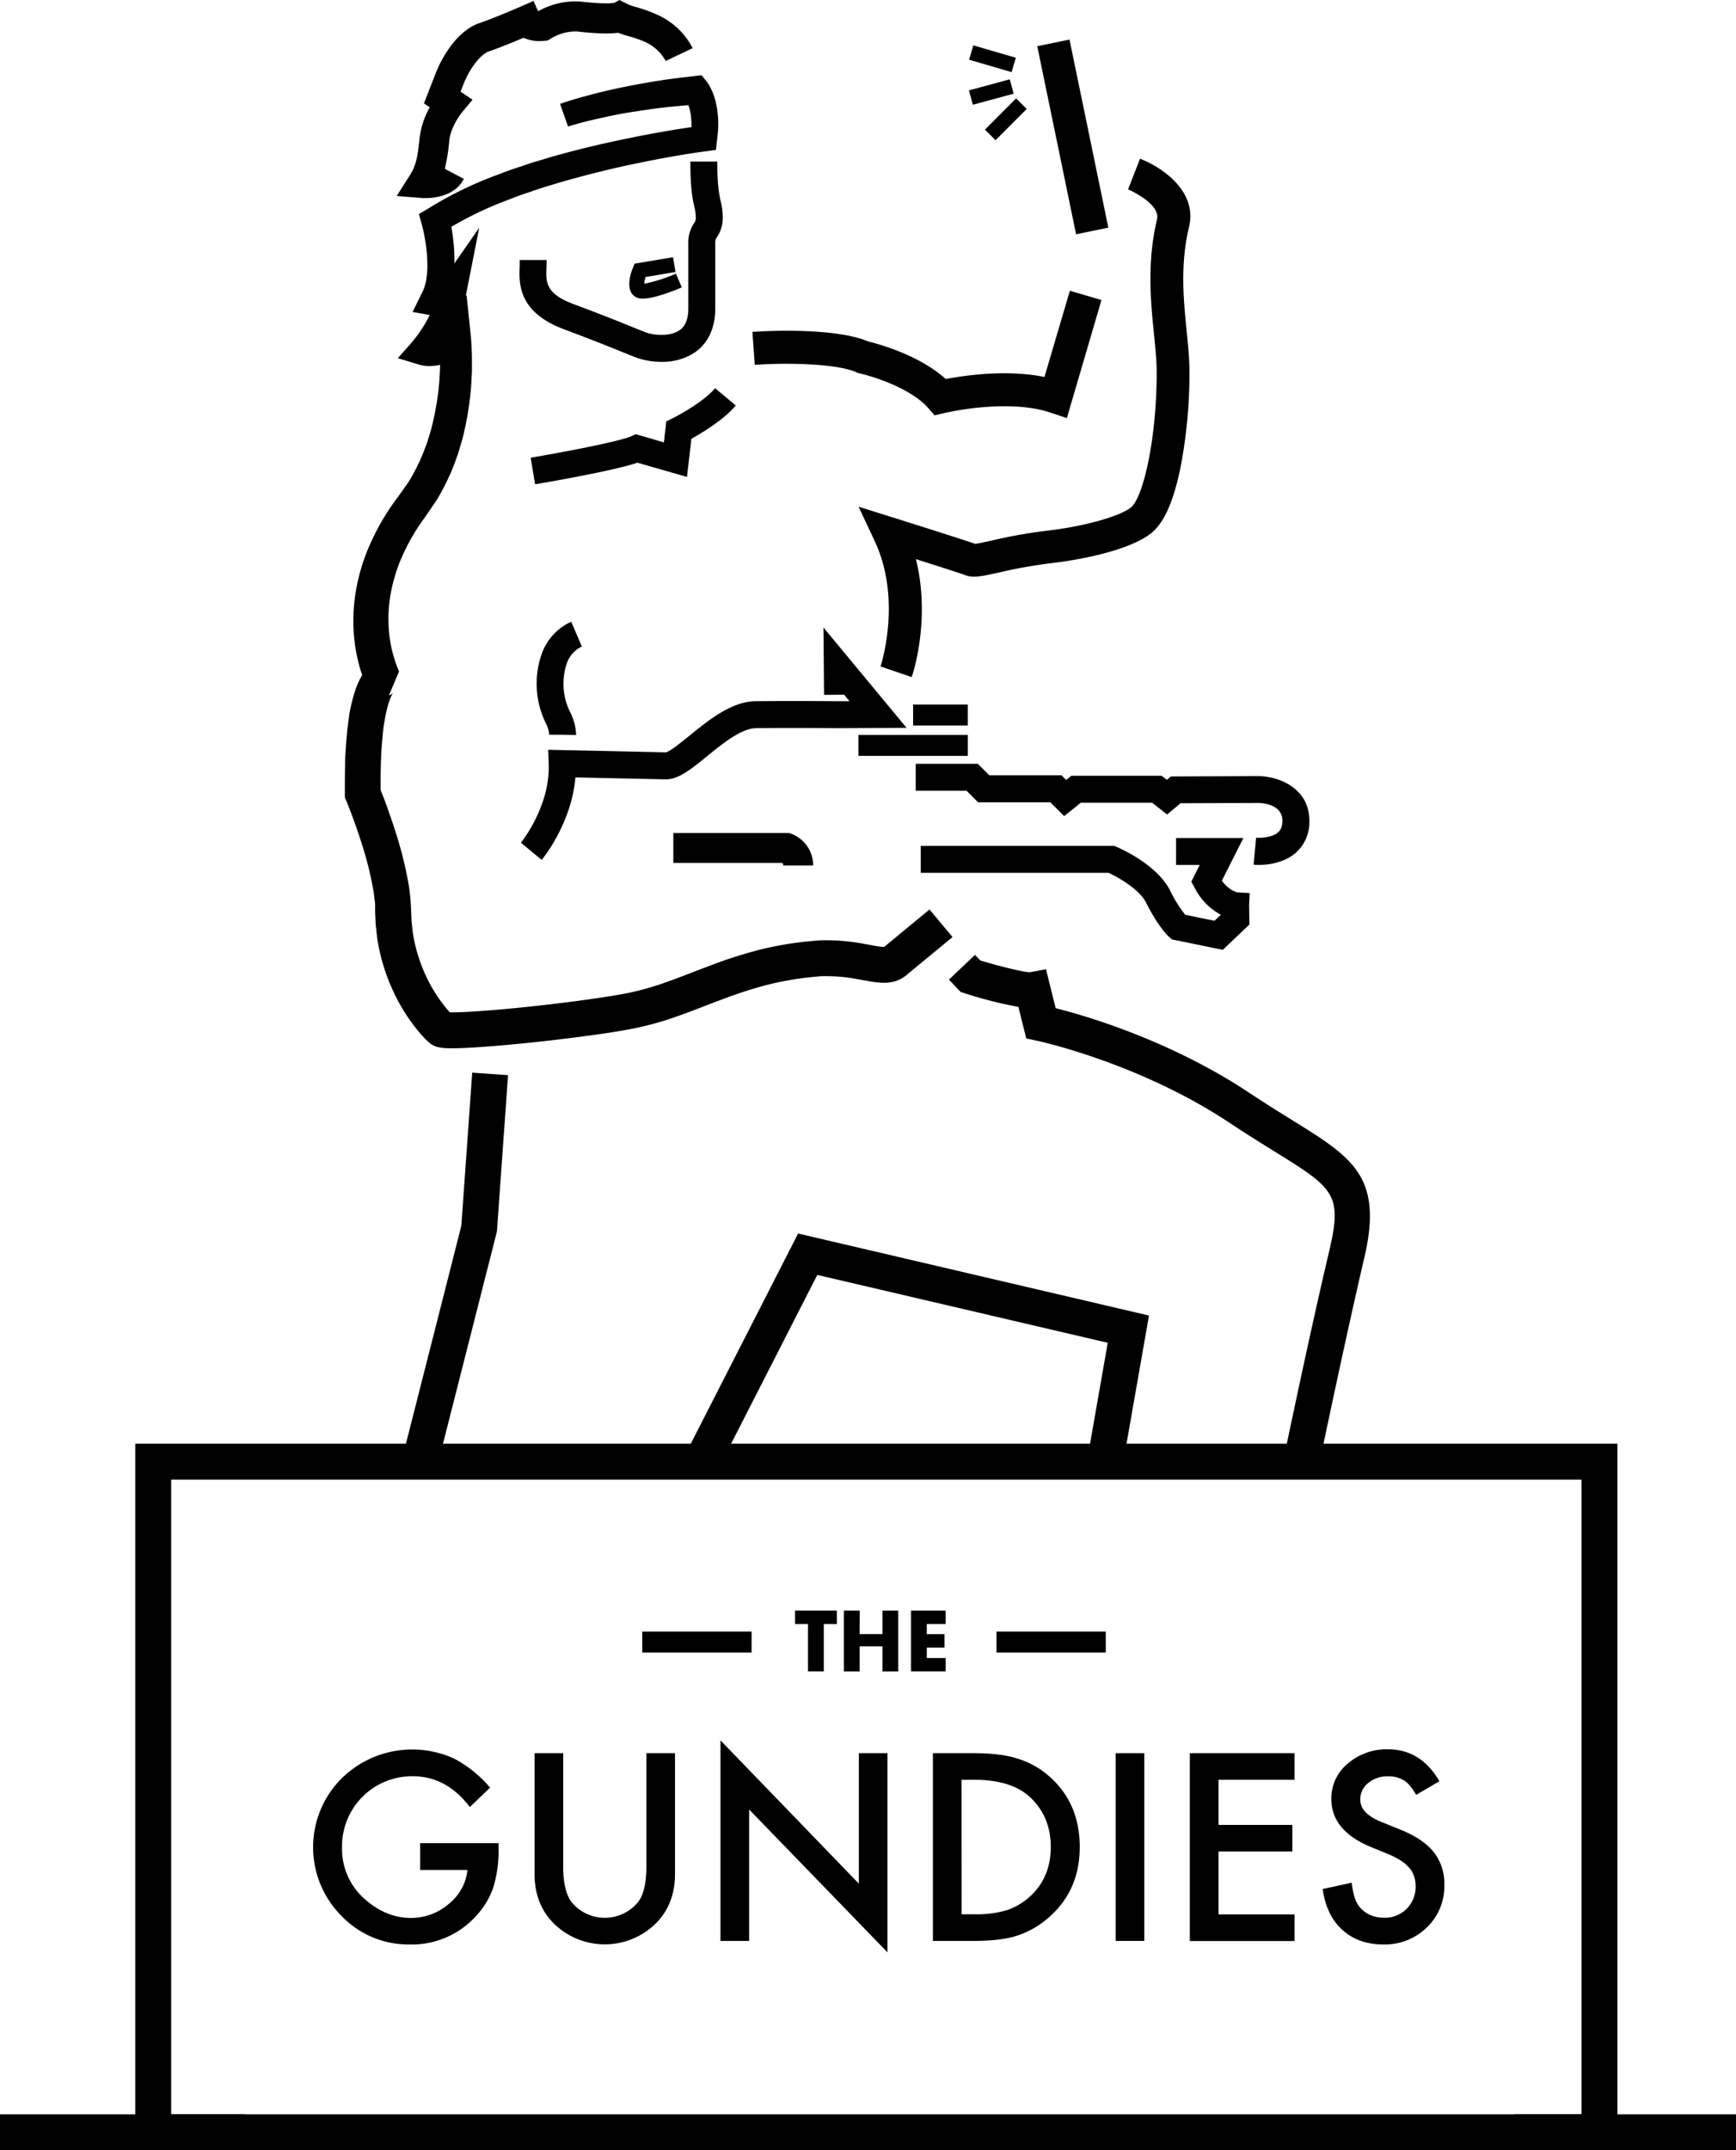 <svg xmlns="http://www.w3.org/2000/svg" viewBox="0 0 580.11 718.25"><title>gundie</title><g id="bf5c5d47-4efa-425b-bc88-1bf283acac7b" data-name="Layer 2"><g id="fc219d58-dfa1-49bd-91ef-56d1d1ebc19d" data-name="Layer 3"><path d="M187.15,34.7c2-.69,3.74-1.23,5.6-1.78s3.7-1,5.55-1.52q5.56-1.42,11.17-2.54c3.75-.73,7.5-1.42,11.28-2s7.56-1,11.35-1.46l2.34-.25L236,27.05h0l.23.29.15.21.24.35c.16.23.27.43.4.66a13.61,13.61,0,0,1,.65,1.25,21.34,21.34,0,0,1,1,2.48,27.16,27.16,0,0,1,1.07,4.91A34.27,34.27,0,0,1,240,42c0,.79-.08,1.57-.12,2.36l-.26,2.32h0l-.38,3.39-3.54.49c-7.57,1-15.3,2.45-22.89,4S197.61,58,190.17,60.06c-1.87.49-3.71,1.08-5.56,1.63s-3.71,1.1-5.52,1.74l-5.46,1.85-5.37,2.06a118.36,118.36,0,0,0-20.17,10.09h0l2-5.26c.33,1.37.54,2.51.76,3.76s.39,2.45.54,3.68a58.29,58.29,0,0,1,.46,7.52,38.53,38.53,0,0,1-.75,7.82,23.1,23.1,0,0,1-3.21,8h0l-2.83-6.79-.1,0h.25c.14,0,.27,0,.41-.06a2,2,0,0,0,.64-.27,1.75,1.75,0,0,0,.45-.41,4,4,0,0,0,.42-.66h0l13-18.68-4.3,21.84c-.08.42-.14.64-.21.94l-.21.81c-.13.53-.29,1-.45,1.55q-.48,1.53-1.05,3a52.67,52.67,0,0,1-2.62,5.71,53.84,53.84,0,0,1-7.13,10.28h0l-2-7.23c-.13,0-.1,0-.09,0h.21c.11,0,.26,0,.39,0a4.07,4.07,0,0,0,.84-.13,5.13,5.13,0,0,0,1.55-.64,6.52,6.52,0,0,0,1.38-1.18c.23-.2.42-.53.64-.77l.6-.91h0l8.22-10.82,1.39,13.32c.16,1.53.24,2.79.3,4.15s.1,2.67.11,4,0,2.65,0,4l-.2,4a100,100,0,0,1-2.31,15.8c-.54,2.63-1.37,5.2-2.13,7.79-.95,2.54-1.79,5.12-3,7.58a70.28,70.28,0,0,1-3.8,7.3c-.7,1.19-1.53,2.31-2.3,3.46l-1.18,1.71-1,1.46a67.66,67.66,0,0,0-7.05,12,54.58,54.58,0,0,0-4.14,13,48.07,48.07,0,0,0-.55,13.43,43.4,43.4,0,0,0,3.31,12.76h0l-3.39,8a4.92,4.92,0,0,0,.58-.26l.2-.11.27-.16c.11-.09.1-.08.14-.1l.08-.07c.15-.14.11-.08.13-.11s0,0-.05.07-.06.08-.11.16-.21.34-.32.57l-.35.74a26.89,26.89,0,0,0-1.21,3.82c-.37,1.38-.61,2.88-.88,4.36s-.46,3-.58,4.61-.31,3.12-.38,4.72-.19,3.17-.21,4.78c-.12,3.2-.08,6.44-.08,9.67l-.47-2.24c1.11,2.69,2.08,5.23,3,7.87s1.84,5.25,2.66,7.93a124.39,124.39,0,0,1,4.1,16.53c.26,1.42.43,2.91.6,4.39.1.72.13,1.53.18,2.3l.12,2.25.14,3.7.4,3.61A52.58,52.58,0,0,0,142,325.25a49.83,49.83,0,0,0,7.66,12.17c.18.23.37.4.55.61s.38.41.54.55.4.4.33.33h0l-.16-.11a3.68,3.68,0,0,0-.63-.39,4.85,4.85,0,0,0-.69-.26l-.18-.05,0,0-.15,0c-.08,0,.57.05,1.09.05s1.18,0,1.79,0c2.52-.05,5.16-.2,7.8-.38,10.59-.75,21.3-1.91,31.89-3.28,5.3-.7,10.59-1.45,15.79-2.36a92.39,92.39,0,0,0,14.71-3.95c4.9-1.71,9.88-3.74,15.05-5.67a155,155,0,0,1,16-5.15,114.29,114.29,0,0,1,16.89-2.94c1.45-.11,2.83-.29,4.35-.34.78,0,1.56,0,2.32,0l2.26.06a72.89,72.89,0,0,1,8.79,1l4,.73a24.21,24.21,0,0,0,3.17.42,3.64,3.64,0,0,0,.53,0s0,0,0,0h-.08a.27.27,0,0,0-.14.07c-.1,0-.34.15-.38.24l3.1-2.56,12.41-10.24,7.7,9.21-12.62,10.4-3.15,2.61a12.53,12.53,0,0,1-2.12,1.27c-.36.15-.72.29-1.09.42l-.56.18-.49.1a14.28,14.28,0,0,1-3.5.29,34.77,34.77,0,0,1-4.87-.61l-4-.71a59.15,59.15,0,0,0-7.31-.84l-1.8-.05-1.74,0c-1.17,0-2.48.21-3.72.3a102.87,102.87,0,0,0-15,2.61,144,144,0,0,0-14.82,4.78c-5,1.84-10,3.9-15.3,5.75a103.61,103.61,0,0,1-16.6,4.44c-5.45,1-10.87,1.73-16.29,2.44-10.85,1.4-21.65,2.57-32.63,3.35-2.76.19-5.51.35-8.4.41-.74,0-1.47,0-2.27,0a18.48,18.48,0,0,1-2.94-.23l-.65-.14-.16,0-.3-.09a6.55,6.55,0,0,1-.92-.37,7.37,7.37,0,0,1-.87-.48,2.67,2.67,0,0,1-.26-.17l-.1-.08-.39-.32c-.6-.49-.8-.72-1.15-1.05s-.6-.61-.87-.91-.57-.59-.81-.88a61.67,61.67,0,0,1-9.59-15.17,64.84,64.84,0,0,1-5-17.1l-.49-4.45c-.08-1.47-.12-2.93-.18-4.4l0-.53,0-.42,0-.85c0-.57,0-1.12-.14-1.74-.14-1.2-.27-2.41-.5-3.64a112.23,112.23,0,0,0-3.71-14.93c-.77-2.49-1.62-5-2.5-7.44s-1.84-5-2.8-7.27l-.46-1.14v-1.1c0-3.4,0-6.79.08-10.22,0-1.71.13-3.44.24-5.16s.25-3.46.41-5.2.44-3.5.66-5.26.62-3.56,1.09-5.39a39.19,39.19,0,0,1,1.83-5.64l.71-1.51c.26-.51.6-1.06.91-1.58.17-.27.4-.58.6-.86a8.25,8.25,0,0,1,.73-.89,10.41,10.41,0,0,1,1-1l.33-.26a3.27,3.27,0,0,1,.38-.29l.53-.34.13-.08.21-.11a5.83,5.83,0,0,1,.72-.32l-3.4,8h0a55.63,55.63,0,0,1-4.09-16.45,59.76,59.76,0,0,1,.87-16.69,65.26,65.26,0,0,1,5.16-15.68,78.36,78.36,0,0,1,8.35-13.93l1.17-1.62,1-1.4c.63-.94,1.33-1.83,1.93-2.81a61.72,61.72,0,0,0,3.24-6.07c1-2.06,1.78-4.28,2.64-6.45.67-2.24,1.43-4.46,1.93-6.78a91.82,91.82,0,0,0,2.22-14.07l.21-3.58c0-1.19.09-2.39.08-3.58s0-2.38-.06-3.56-.11-2.42-.2-3.39l9.61,2.49h0c-.47.55-.93,1.1-1.44,1.63a18.73,18.73,0,0,1-1.67,1.52,16.32,16.32,0,0,1-4,2.41,14.91,14.91,0,0,1-4.69,1.09,13.86,13.86,0,0,1-2.41,0c-.41-.05-.81-.1-1.23-.18l-.64-.15-.35-.09-.48-.15-6.61-2,4.61-5.21h0a46.22,46.22,0,0,0,3.12-4.14,42,42,0,0,0,2.63-4.48,42.46,42.46,0,0,0,2.08-4.75c.3-.8.57-1.62.81-2.43.11-.4.24-.81.33-1.2l.14-.58.1-.46,8.69,3.16h0a12.53,12.53,0,0,1-2.11,2.61,10.78,10.78,0,0,1-2.91,2,11.14,11.14,0,0,1-3.31,1,13.09,13.09,0,0,1-1.66.1c-.28,0-.56,0-.85,0l-.45,0-.26,0-.36-.06-5.66-1,2.84-5.8h0a14.6,14.6,0,0,0,1.69-4.88,29.37,29.37,0,0,0,.38-6,49.42,49.42,0,0,0-.57-6.35c-.16-1.06-.35-2.13-.56-3.18s-.46-2.17-.7-3l-1-3.49,3-1.77h0a127.39,127.39,0,0,1,22-10.88l5.66-2.12,5.71-1.9c1.9-.66,3.83-1.19,5.75-1.77s3.83-1.16,5.76-1.65c7.7-2.13,15.47-3.88,23.27-5.46s15.58-2.93,23.59-4l-3.91,3.87h0l.19-1.82c0-.6.08-1.21.08-1.81a23.71,23.71,0,0,0-.18-3.5,18,18,0,0,0-.72-3.22,12.76,12.76,0,0,0-.56-1.4,5.4,5.4,0,0,0-.3-.59c0-.07-.11-.18-.15-.23l-.05-.08h0l.06.08h0l3.9,1.62c-3.66.28-7.33.6-11,1s-7.29,1-10.92,1.54-7.24,1.31-10.82,2.11c-1.79.39-3.57.82-5.34,1.27s-3.57,1-5.16,1.46Z"/><path d="M221,120.86a24.55,24.55,0,0,1-8.4-1.42c-1.7-.66-3.38-1.34-5.38-2.15-3.95-1.59-9.35-3.78-18.75-7.3-15.48-5.78-15.06-15.47-14.8-21.26,0-.65,0-1.27,0-1.87h9c0,.72,0,1.48-.06,2.26-.22,5-.4,8.95,9,12.44,9.51,3.56,15,5.77,19,7.39,1.94.79,3.58,1.45,5.23,2.09,2.27.87,7.88,1.57,11.17-.69.73-.5,3-2,3-7.33V81.35a11.59,11.59,0,0,1,1.94-6.85,2.68,2.68,0,0,0,.55-2,13.35,13.35,0,0,0-.45-3.3c-.58-2.59-1.36-6.12-1.36-15.22h9c0,8.11.66,11.09,1.14,13.26a21.48,21.48,0,0,1,.67,5.26,11.35,11.35,0,0,1-1.91,6.71,2.93,2.93,0,0,0-.58,2.1V103c0,8.3-3.73,12.6-6.86,14.75A19.55,19.55,0,0,1,221,120.86Z"/><path d="M271.73,289.09h-10a1.26,1.26,0,0,0-.29-.83H225v-10h38.72l.85.31A11.28,11.28,0,0,1,271.73,289.09Z"/><path d="M181,287.24l-6.92-5.75c.09-.11,9.8-12.1,9.28-26.26l-.18-4.77,4.77.1c.28,0,28.43.6,34.58.75,1.42-.31,5.3-3.48,7.88-5.58,6.23-5.08,14-11.41,22-11.51,11.13-.15,27.74,0,27.9,0l3.56,0-1.8-2.17-6.7.06-.2-22.5,27.77,33.51-22.64.12c-.23,0-16.74-.15-27.77,0-4.85.06-11.25,5.28-16.39,9.48s-9.46,7.67-13.68,7.61c-4.46-.11-21.86-.48-30.18-.65C191,275,181.48,286.7,181,287.24Z"/><path d="M408.61,317.28l-17-3.48-.9-.8c-.37-.33-3.69-3.41-7.7-11.44-2.24-4.48-9.31-8.51-12.55-10H307.67v-9h64.67l.84.36c1.37.58,13.52,5.94,17.88,14.65a42.13,42.13,0,0,0,5,8l9.77,2,2.14-2a21,21,0,0,1-8.75-9l-1.13-2.08,2.81-5.56H393v-9h22.5l-7.2,14.25c2.32,3.15,4.73,3.8,5.17,3.9l4.12.23-.19,4.16.11,6.36Z"/><path d="M420.59,288.91c-.87,0-1.47-.05-1.68-.07l.84-9c1.26.11,5.38,0,7.41-1.87.59-.55,1.37-1.53,1.37-3.83,0-5.75-7.35-5.93-8.19-5.93l-25.83.1L390,272.07l-5-3.94H361.17l-5.55,4.48L351,268H326.86L323,264.14H306v-9h20.76l3.84,3.84h24.14l1.55,1.55,1.72-1.4h30.18l1.72,1.36,1.36-1.13,29.08-.11c6.93,0,17.2,4,17.2,14.93a13.76,13.76,0,0,1-4.33,10.5C429.12,288.39,423.43,288.91,420.59,288.91Z"/><path d="M214.76,99.75a4.89,4.89,0,0,1-1.91-.32c-3.43-1.47-2.93-6.16-1.32-10.06l.53-1.29,12.84-2.16.83,4.93-10,1.69a10.53,10.53,0,0,0-.44,2.24,51.48,51.48,0,0,0,10.6-3.38l1.94,4.6C223.49,97.82,218.11,99.75,214.76,99.75Z"/><polygon points="146.43 488.56 134.8 485.6 154.16 409.46 157.8 358.3 169.77 359.15 166.05 411.38 146.43 488.56"/><polygon points="240.45 489.81 229.76 484.35 266.7 412.04 383.95 439.44 375.41 488.12 363.59 486.04 370.17 448.54 273.11 425.87 240.45 489.81"/><path d="M441,488.3l-11.75-2.44c.08-.4,8.47-40.7,15-68.28,4.43-18.84,1.34-20.75-18.74-33.2-4.27-2.65-9.11-5.65-14.61-9.3C380.66,355,347,347.73,346.61,347.66l-3.67-.78-2.62-10.54a137.94,137.94,0,0,1-17.8-4.51l-1.49-.46-3.93-4.14,8.7-8.26,1.76,1.85c6.65,2,14.43,3.94,16.62,3.94h0l5.35-1,3.23,13c10,2.52,38.28,10.74,64.71,28.28,5.35,3.55,10.1,6.5,14.3,9.1,20.31,12.59,30.51,18.91,24.1,46.15C449.44,447.76,441.09,487.9,441,488.3ZM344,324.79h0Z"/><path d="M540.48,718.25H45.2v-236H540.48Zm-483.28-12H528.48v-212H57.2Z"/><path d="M192.51,245.53l-4.5-.1-4.5,0a9.13,9.13,0,0,0-1-3.61,30,30,0,0,1-1.62-23,18.51,18.51,0,0,1,10-11.14l3.54,8.27a9.88,9.88,0,0,0-5.13,5.94,21.36,21.36,0,0,0,1.18,15.92A17.64,17.64,0,0,1,192.51,245.53Z"/><path d="M142.1,66.18c-.63,0-1.09,0-1.27-.05l-8.26-.66,4.43-7c2.18-3.43,2.57-6.33,3.24-12.56a27.4,27.4,0,0,1,3.37-10.07l-1.94-1.28,3.77-9.72c2.61-6.75,7.86-14.79,14.79-17.13,4.74-1.6,13.42-5.36,13.5-5.4l4.56-2,1.48,3.36H180A25.12,25.12,0,0,1,193.58.5h.16c7.65.88,10.65.6,11.47.47L207,0l2.34,1.19a15.11,15.11,0,0,0,3.13,1.15A47.57,47.57,0,0,1,220,5.09a24.4,24.4,0,0,1,11.45,11l-9,4.28a14.74,14.74,0,0,0-6.53-6.19A37.87,37.87,0,0,0,209.75,12a28.91,28.91,0,0,1-3.19-1.06c-2.32.32-6.43.41-13.88-.44A15.91,15.91,0,0,0,184,12.93l-.95.58-1.11.12a13.61,13.61,0,0,1-7-1c-3.09,1.3-8.1,3.36-11.51,4.51-2.87,1-6.52,5.71-8.67,11.27l-.86,2.22,4,2.68-3.57,4.28s-3.69,4.55-4.2,9.35a62.2,62.2,0,0,1-1.49,9.44l6.36,3.38C152,65.54,145.06,66.18,142.1,66.18Z"/><path d="M178.82,161.77l-1.49-8.88c10.91-1.84,29.69-5.41,33.6-7.17l1.51-.68,9.4,2.73.81-7,2.19-1.09c2.75-1.36,10.66-5.83,14.12-10l6.91,5.76c-4,4.8-11.21,9.13-14.83,11.12l-1.48,12.75L213,154.56C204.65,157.38,181.61,161.3,178.82,161.77Z"/><path d="M140.4,615.68h26.2v2.07a42.12,42.12,0,0,1-1.69,12.51,26.5,26.5,0,0,1-5.54,9.43,28.87,28.87,0,0,1-22.46,9.83A31,31,0,0,1,114.12,640a32.51,32.51,0,0,1,.16-46.07,33.66,33.66,0,0,1,37.37-6.54,40.08,40.08,0,0,1,12.11,9.75L157,603.61q-7.8-10.27-19-10.28a23.38,23.38,0,0,0-23.7,23.77,22.16,22.16,0,0,0,7.6,17.27q7.11,6.28,15.4,6.29A19.24,19.24,0,0,0,149.93,636a16.72,16.72,0,0,0,6.28-11.37H140.4Z"/><path d="M188.2,585.62V623.4q0,8.08,2.67,11.82a14.38,14.38,0,0,0,22.46,0Q216,631.6,216,623.4V585.62h9.56V626q0,9.91-6.24,16.33a24.32,24.32,0,0,1-34.45,0q-6.24-6.42-6.24-16.33V585.62Z"/><path d="M240.76,648.34v-67L287,629.21V585.62h9.57v66.54l-46.24-47.73v43.91Z"/><path d="M311.75,648.34V585.62h13.31q9.57,0,15.11,1.87A28.29,28.29,0,0,1,351,593.7q9.81,8.87,9.81,23.28t-10.22,23.4a29.83,29.83,0,0,1-10.76,6.21c-3.51,1.17-8.47,1.75-14.91,1.75Zm9.57-8.9h4.31a36.16,36.16,0,0,0,10.72-1.34,21.64,21.64,0,0,0,7.72-4.51q7.06-6.37,7.06-16.61t-7-16.74q-6.28-5.73-18.52-5.73h-4.31Z"/><path d="M382.38,585.62v62.72h-9.57V585.62Z"/><path d="M432.6,594.51H407.18v15.07h24.68v8.9H407.18v21H432.6v8.9h-35V585.62h35Z"/><path d="M481,595l-7.76,4.55c-1.45-2.49-2.83-4.12-4.15-4.87a9.71,9.71,0,0,0-5.29-1.31,9.84,9.84,0,0,0-6.61,2.24,6.86,6.86,0,0,0-2.63,5.52q0,4.6,6.9,7.4l6.32,2.56q7.72,3.09,11.29,7.53a16.88,16.88,0,0,1,3.57,10.91,19,19,0,0,1-5.83,14.3,20.12,20.12,0,0,1-14.57,5.69q-8.26,0-13.64-4.84T442,631l9.69-2.11c.44,3.69,1.21,6.23,2.3,7.64q3,4.07,8.63,4.06a10.08,10.08,0,0,0,7.43-3,10.23,10.23,0,0,0,3-7.52,10.46,10.46,0,0,0-.52-3.35,8.27,8.27,0,0,0-1.6-2.8,12.32,12.32,0,0,0-2.81-2.4,26.08,26.08,0,0,0-4.11-2.13l-6.12-2.52q-13-5.45-13-15.93a15,15,0,0,1,5.46-11.82,19.88,19.88,0,0,1,13.59-4.79Q474.86,584.4,481,595Z"/><path d="M275.28,542.47v15.85H270V542.47h-4.34V538h14v4.48Z"/><path d="M287.25,545.84h7.63V538h5.28v20.33h-5.28v-8.39h-7.63v8.39H282V538h5.28Z"/><path d="M316,542.47H309.7v3.39h5.93v4.48H309.7v3.5H316v4.48H304.42V538H316Z"/><rect x="286.87" y="245.49" width="36.53" height="7"/><rect x="332.98" y="545" width="36.53" height="7"/><rect x="214.63" y="545" width="36.53" height="7"/><rect x="305.13" y="235.35" width="18.26" height="7"/><rect y="706.25" width="81.83" height="12"/><rect x="506.01" y="706.25" width="74.1" height="12"/><rect x="352.99" y="13.66" width="11" height="64.15" transform="translate(-1.84 73.46) rotate(-11.67)"/><path d="M356.5,139.67l-5.42-1.83c-14.4-4.88-35.32.08-35.52.13l-3.24.78-2.19-2.5c-5.77-6.57-18.45-10.55-22.85-11.53l-.55-.12-.52-.24c-6.85-3.09-24.47-3.18-34-2.5l-.78-11c2.76-.2,27-1.74,38.76,3.22,3,.72,16.95,4.45,25.84,12.52,6.14-1.17,20.3-3.27,33-.69l8.48-28.79,10.56,3.11Z"/><path d="M304.65,226.17l-10.41-3.57,5.21,1.79-5.21-1.78c.07-.22,7.34-22.22-2-42l-5.34-11.35,12,3.76c3.93,1.23,22.52,7.09,27,8.65,1.05-.12,3.39-.64,5.49-1.11a170.22,170.22,0,0,1,18.43-3.28c14.13-1.64,25-5.23,28.11-7.77,4.07-3.37,8.6-22.75,8.59-45.18,0-3.71-.43-8-.89-12.59-1.08-10.76-2.42-24.15,1-38.48,1.12-4.65-7.34-9-9.67-10l4-10.25c7.43,2.88,19.24,10.92,16.37,22.79-3,12.51-1.84,24.35-.79,34.79.48,4.85.94,9.43.94,13.69a167.23,167.23,0,0,1-2.92,31.48c-2.3,11.44-5.46,18.69-9.66,22.17-6.53,5.4-21.77,8.82-33.86,10.22a163.68,163.68,0,0,0-17.29,3.1c-5.71,1.27-8.58,1.91-11.22.86-1.09-.43-8.69-2.87-16.46-5.34C311.09,207,305,225.27,304.65,226.17Z"/><rect x="329.14" y="12.23" width="5" height="14.79" transform="translate(219.78 332.44) rotate(-73.71)"/><rect x="325.84" y="27.36" width="14.21" height="5" transform="matrix(0.96, -0.26, 0.26, 0.96, 3.87, 88.64)"/><rect x="328.75" y="37.35" width="14.74" height="5" transform="translate(70.41 249.53) rotate(-45.04)"/></g></g></svg>
